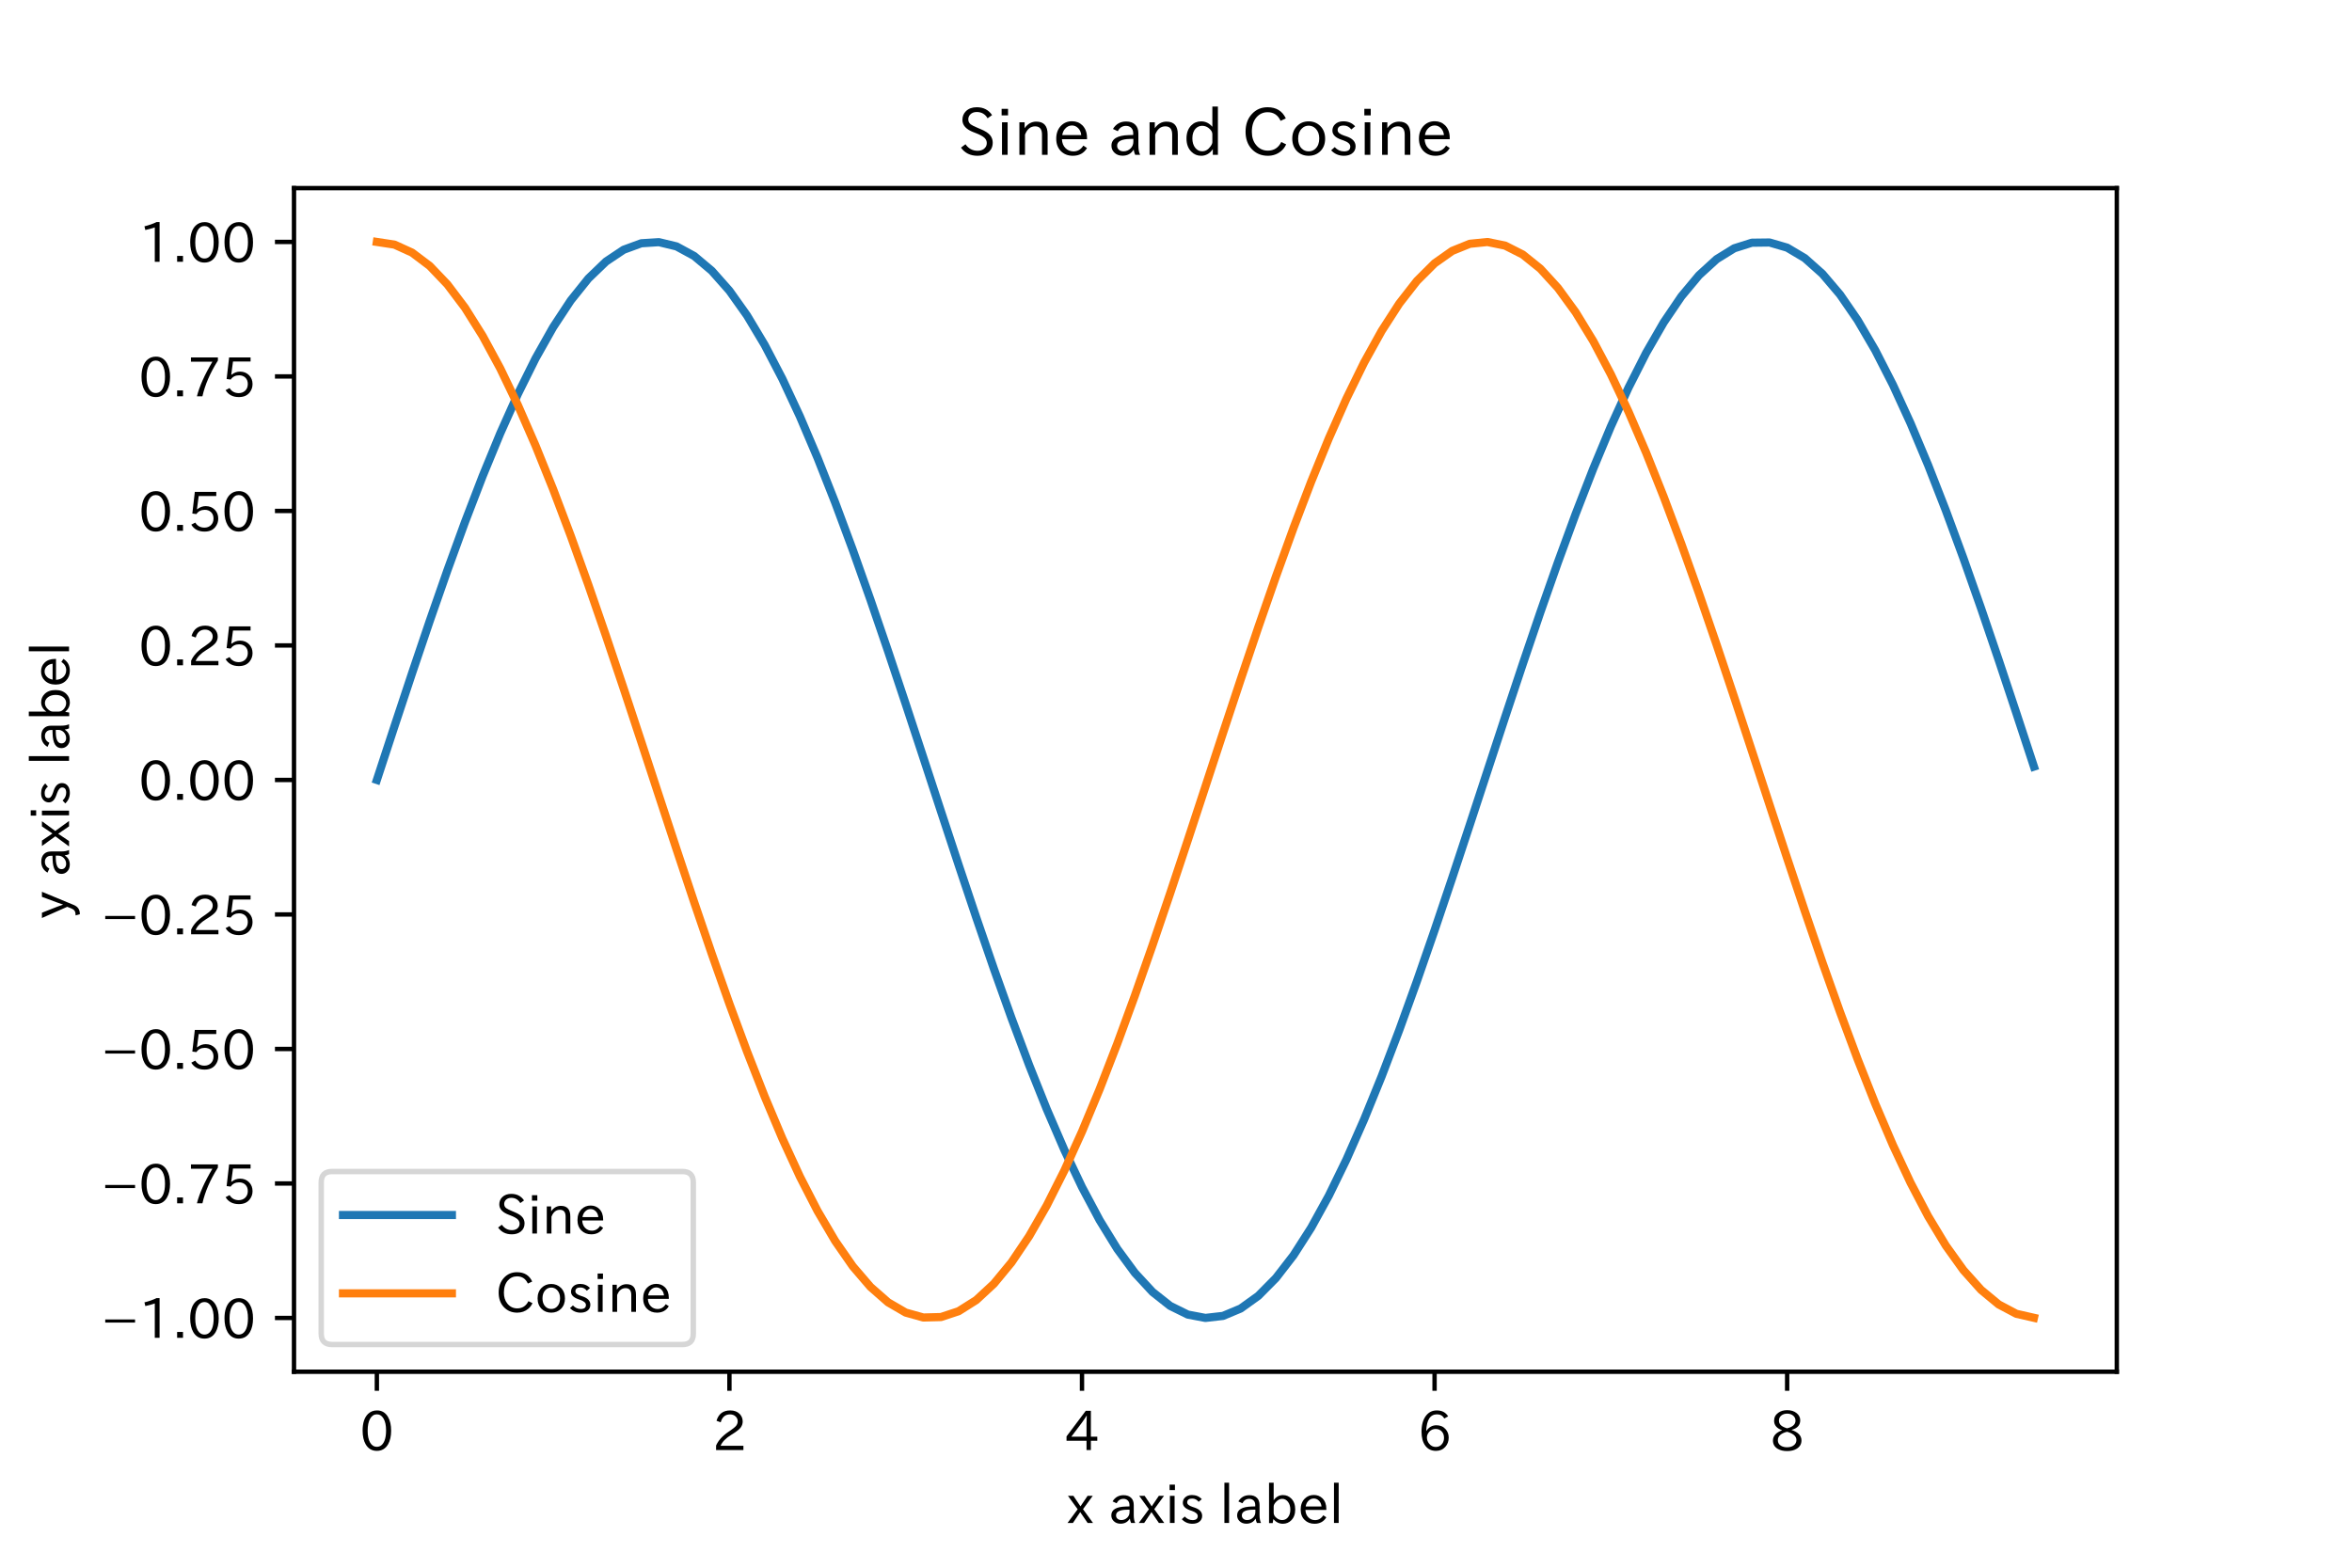 <?xml version="1.0" encoding="utf-8" standalone="no"?>
<!DOCTYPE svg PUBLIC "-//W3C//DTD SVG 1.1//EN"
  "http://www.w3.org/Graphics/SVG/1.1/DTD/svg11.dtd">
<!-- Created with matplotlib (https://matplotlib.org/) -->
<svg height="288pt" version="1.1" viewBox="0 0 432 288" width="432pt" xmlns="http://www.w3.org/2000/svg" xmlns:xlink="http://www.w3.org/1999/xlink">
 <defs>
  <style type="text/css">
*{stroke-linecap:butt;stroke-linejoin:round;}
  </style>
 </defs>
 <g id="figure_1">
  <g id="patch_1">
   <path d="M 0 288 
L 432 288 
L 432 0 
L 0 0 
z
" style="fill:#ffffff;"/>
  </g>
  <g id="axes_1">
   <g id="patch_2">
    <path d="M 54 252 
L 388.8 252 
L 388.8 34.56 
L 54 34.56 
z
" style="fill:#ffffff;"/>
   </g>
   <g id="matplotlib.axis_1">
    <g id="xtick_1">
     <g id="line2d_1">
      <defs>
       <path d="M 0 0 
L 0 3.5 
" id="m409e10e9fb" style="stroke:#000000;stroke-width:0.8;"/>
      </defs>
      <g>
       <use style="stroke:#000000;stroke-width:0.8;" x="69.218" xlink:href="#m409e10e9fb" y="252"/>
      </g>
     </g>
     <g id="text_1">
      <!-- 0 -->
      <defs>
       <path d="M 31.844 73.828 
Q 45.016 73.828 52.094 61.625 
Q 57.719 51.953 57.719 36.625 
Q 57.719 21.438 52.094 11.578 
Q 45.125 -0.484 31.5 -0.484 
Q 17.922 -0.484 10.938 11.578 
Q 5.328 21.438 5.328 36.719 
Q 5.328 58.016 15.625 67.719 
Q 22.172 73.828 31.844 73.828 
z
M 31.5 66.656 
Q 23.688 66.656 19.188 58.734 
Q 14.594 50.734 14.594 36.625 
Q 14.594 22.75 19.094 14.797 
Q 23.641 6.984 31.5 6.984 
Q 40.922 6.984 45.453 18.016 
Q 48.438 25.344 48.438 37.109 
Q 48.438 50.875 43.844 58.734 
Q 39.203 66.656 31.5 66.656 
z
" id="IPAexGothic-48"/>
      </defs>
      <g transform="translate(66.069 266.491)scale(0.1 -0.1)">
       <use xlink:href="#IPAexGothic-48"/>
      </g>
     </g>
    </g>
    <g id="xtick_2">
     <g id="line2d_2">
      <g>
       <use style="stroke:#000000;stroke-width:0.8;" x="133.976" xlink:href="#m409e10e9fb" y="252"/>
      </g>
     </g>
     <g id="text_2">
      <!-- 2 -->
      <defs>
       <path d="M 57.172 0.984 
L 6.984 0.984 
L 6.984 9.281 
Q 12.891 23.047 29.594 34.422 
L 32.375 36.281 
Q 40.922 42.141 43.609 45.406 
Q 46.688 49.266 46.688 53.812 
Q 46.688 58.938 43.062 62.547 
Q 39.062 66.547 32.562 66.547 
Q 19.531 66.547 15.484 52 
L 7.766 54.781 
Q 13.328 73.828 33.062 73.828 
Q 43.844 73.828 50.25 67.438 
Q 55.859 61.672 55.859 53.516 
Q 55.859 47.469 52.25 42.531 
Q 48.922 37.75 36.969 30.281 
L 34.859 29 
Q 19.625 19.578 15.281 8.891 
L 57.172 8.891 
z
" id="IPAexGothic-50"/>
      </defs>
      <g transform="translate(130.827 266.491)scale(0.1 -0.1)">
       <use xlink:href="#IPAexGothic-50"/>
      </g>
     </g>
    </g>
    <g id="xtick_3">
     <g id="line2d_3">
      <g>
       <use style="stroke:#000000;stroke-width:0.8;" x="198.735" xlink:href="#m409e10e9fb" y="252"/>
      </g>
     </g>
     <g id="text_3">
      <!-- 4 -->
      <defs>
       <path d="M 59.578 18.109 
L 47.797 18.109 
L 47.797 0.984 
L 39.797 0.984 
L 39.797 18.109 
L 3.078 18.109 
L 3.078 26.125 
L 38.375 73.094 
L 47.797 73.094 
L 47.797 25.531 
L 59.578 25.531 
z
M 40.281 64.203 
L 39.984 64.203 
Q 35.594 57.125 31.297 51.312 
L 11.859 25.531 
L 39.797 25.531 
L 39.797 49.125 
Q 39.797 54.391 40.281 64.203 
z
" id="IPAexGothic-52"/>
      </defs>
      <g transform="translate(195.585 266.491)scale(0.1 -0.1)">
       <use xlink:href="#IPAexGothic-52"/>
      </g>
     </g>
    </g>
    <g id="xtick_4">
     <g id="line2d_4">
      <g>
       <use style="stroke:#000000;stroke-width:0.8;" x="263.493" xlink:href="#m409e10e9fb" y="252"/>
      </g>
     </g>
     <g id="text_4">
      <!-- 6 -->
      <defs>
       <path d="M 16.5 36.375 
Q 23.578 46.578 34.906 46.578 
Q 45.406 46.578 51.812 39.266 
Q 57.422 32.906 57.422 23.781 
Q 57.422 13.812 51.125 6.781 
Q 44.578 -0.484 34.031 -0.484 
Q 21.484 -0.484 14.406 9.078 
Q 7.516 18.406 7.516 34.812 
Q 7.516 53.516 15.828 64.203 
Q 23.344 73.828 35.5 73.828 
Q 49.859 73.828 56.391 62.891 
L 49.219 58.984 
Q 45.219 66.656 35.938 66.656 
Q 17.484 66.656 16.109 36.375 
z
M 33.453 39.797 
Q 26.312 39.797 21.625 34.469 
Q 17.438 29.688 17.438 24.078 
Q 17.438 18.062 21.141 13.188 
Q 26.125 6.688 33.734 6.688 
Q 41.703 6.688 45.953 13.188 
Q 48.828 17.625 48.828 23.484 
Q 48.828 30.375 45.016 34.812 
Q 40.625 39.797 33.453 39.797 
z
" id="IPAexGothic-54"/>
      </defs>
      <g transform="translate(260.344 266.491)scale(0.1 -0.1)">
       <use xlink:href="#IPAexGothic-54"/>
      </g>
     </g>
    </g>
    <g id="xtick_5">
     <g id="line2d_5">
      <g>
       <use style="stroke:#000000;stroke-width:0.8;" x="328.251" xlink:href="#m409e10e9fb" y="252"/>
      </g>
     </g>
     <g id="text_5">
      <!-- 8 -->
      <defs>
       <path d="M 39.703 37.891 
Q 57.812 31.734 57.812 18.703 
Q 57.812 8.453 48.438 3.078 
Q 41.609 -0.875 31.5 -0.875 
Q 21.344 -0.875 14.5 3.078 
Q 5.422 8.297 5.422 18.406 
Q 5.422 31.062 22.016 37.203 
L 22.016 37.5 
Q 7.516 42.719 7.516 54.828 
Q 7.516 64.062 15.328 69.625 
Q 21.969 74.312 31.547 74.312 
Q 42.234 74.312 48.922 68.797 
Q 55.516 63.578 55.516 55.719 
Q 55.516 42.281 39.703 38.188 
z
M 31.594 41.016 
Q 46.828 44.625 46.828 55.125 
Q 46.828 61.188 41.797 64.844 
Q 37.703 67.922 31.5 67.922 
Q 25.094 67.922 20.797 64.5 
Q 16.406 60.891 16.406 55.031 
Q 16.406 49.219 21.094 45.703 
Q 23.344 43.891 26.906 42.531 
Q 31 40.875 31.594 41.016 
z
M 30.906 34.516 
Q 14.406 30.172 14.406 19 
Q 14.406 12.109 20.516 8.688 
Q 25.094 6.109 31.391 6.109 
Q 40.234 6.109 45.016 10.891 
Q 48.531 14.406 48.531 19.531 
Q 48.531 24.906 43.656 28.906 
Q 40.766 31.156 36.719 32.812 
Q 31.984 34.719 30.906 34.516 
z
" id="IPAexGothic-56"/>
      </defs>
      <g transform="translate(325.102 266.491)scale(0.1 -0.1)">
       <use xlink:href="#IPAexGothic-56"/>
      </g>
     </g>
    </g>
    <g id="text_6">
     <!-- x axis label -->
     <defs>
      <path d="M 47.656 0.984 
L 37.797 0.984 
L 24.172 20.906 
L 10.797 0.984 
L 0.875 0.984 
L 19.484 26.172 
L 1.656 50.781 
L 11.672 50.781 
L 24.656 31.5 
L 37.703 50.781 
L 47.172 50.781 
L 29.297 26.266 
z
" id="IPAexGothic-120"/>
      <path id="IPAexGothic-32"/>
      <path d="M 49.312 0.984 
L 41.75 0.984 
Q 39.984 4.734 39.547 8.688 
L 39.203 8.688 
Q 33.547 -0.391 22.312 -0.391 
Q 14.594 -0.391 9.719 4.5 
Q 5.422 8.797 5.422 14.984 
Q 5.422 30.422 32.031 31.203 
L 38.719 31.391 
L 38.719 33.984 
Q 38.719 39.203 35.75 42.188 
Q 32.625 45.312 27.734 45.312 
Q 19.344 45.312 15.141 37.156 
L 7.719 40.578 
Q 14.656 52 27.938 52 
Q 37.109 52 42.047 46.875 
Q 46.625 42.281 46.625 33.891 
L 46.625 15.578 
Q 46.625 6.25 49.312 0.984 
z
M 38.922 25.391 
L 33.453 25.297 
Q 14.109 24.859 14.109 14.891 
Q 14.109 11.375 16.406 9.078 
Q 19.234 6.297 23.828 6.297 
Q 30.219 6.297 34.906 10.984 
Q 38.922 15.141 38.922 21 
z
" id="IPAexGothic-97"/>
      <path d="M 18.406 61.375 
L 8.594 61.375 
L 8.594 71.391 
L 18.406 71.391 
z
M 17.781 0.984 
L 9.188 0.984 
L 9.188 50.781 
L 17.781 50.781 
z
" id="IPAexGothic-105"/>
      <path d="M 34.906 39.797 
Q 30.281 45.797 23.188 45.797 
Q 13.922 45.797 13.922 38.672 
Q 13.922 33.641 23.922 30.375 
L 27.203 29.297 
Q 41.406 24.656 41.406 13.969 
Q 41.406 6.781 35.5 2.688 
Q 30.812 -0.484 23.391 -0.484 
Q 11.969 -0.484 4 7.859 
L 9.422 12.797 
Q 15.578 6.203 23.688 6.203 
Q 33.297 6.203 33.297 13.672 
Q 33.297 19.344 22.703 23.094 
L 19.281 24.266 
Q 5.906 28.953 5.906 37.984 
Q 5.906 43.703 9.812 47.609 
Q 14.5 52.297 22.703 52.297 
Q 33.688 52.297 40.719 44.672 
z
" id="IPAexGothic-115"/>
      <path d="M 17.672 0.984 
L 9.078 0.984 
L 9.078 74.906 
L 17.672 74.906 
z
" id="IPAexGothic-108"/>
      <path d="M 17.578 42.672 
Q 24.219 52.203 34.672 52.203 
Q 43.562 52.203 49.859 45.906 
Q 57.172 38.578 57.172 25.688 
Q 57.172 13.094 49.859 5.812 
Q 43.562 -0.484 34.469 -0.484 
Q 24.359 -0.484 17 8.062 
L 15.766 0.688 
L 9.078 0.688 
L 9.078 74.906 
L 17.578 74.906 
z
M 17.578 31.203 
L 17.578 19.578 
Q 17.578 13.875 23.875 9.375 
Q 28.172 6.297 33.109 6.297 
Q 38.875 6.297 42.875 10.297 
Q 48.188 15.766 48.188 25.484 
Q 48.188 34.281 43.797 39.891 
Q 39.453 45.312 33.203 45.312 
Q 27.484 45.312 22.469 40.281 
Q 17.578 35.406 17.578 31.203 
z
" id="IPAexGothic-98"/>
      <path d="M 13.484 24.906 
Q 13.922 16.266 18.891 11.281 
Q 23.969 6.203 31.203 6.203 
Q 40.719 6.203 46.297 15.094 
L 51.906 11.375 
Q 44.828 -0.484 30.172 -0.484 
Q 19.094 -0.484 11.969 6.594 
Q 4.781 13.812 4.781 25.641 
Q 4.781 38.188 12.312 45.703 
Q 19 52.391 29 52.391 
Q 38.422 52.391 44.781 46.188 
Q 51.906 38.969 51.906 26.906 
L 51.906 24.906 
z
M 43.062 31.203 
Q 42.328 37.984 38.281 41.891 
Q 34.281 45.906 28.812 45.906 
Q 22.469 45.906 17.969 40.484 
Q 14.891 36.812 13.969 31.203 
z
" id="IPAexGothic-101"/>
     </defs>
     <g transform="translate(195.99 279.881)scale(0.1 -0.1)">
      <use xlink:href="#IPAexGothic-120"/>
      <use x="48.877" xlink:href="#IPAexGothic-32"/>
      <use x="75.879" xlink:href="#IPAexGothic-97"/>
      <use x="130.859" xlink:href="#IPAexGothic-120"/>
      <use x="179.736" xlink:href="#IPAexGothic-105"/>
      <use x="206.738" xlink:href="#IPAexGothic-115"/>
      <use x="252.93" xlink:href="#IPAexGothic-32"/>
      <use x="279.932" xlink:href="#IPAexGothic-108"/>
      <use x="306.934" xlink:href="#IPAexGothic-97"/>
      <use x="361.914" xlink:href="#IPAexGothic-98"/>
      <use x="424.316" xlink:href="#IPAexGothic-101"/>
      <use x="481.201" xlink:href="#IPAexGothic-108"/>
     </g>
    </g>
   </g>
   <g id="matplotlib.axis_2">
    <g id="ytick_1">
     <g id="line2d_6">
      <defs>
       <path d="M 0 0 
L -3.5 0 
" id="me45bfc81cf" style="stroke:#000000;stroke-width:0.8;"/>
      </defs>
      <g>
       <use style="stroke:#000000;stroke-width:0.8;" x="54" xlink:href="#me45bfc81cf" y="242.124"/>
      </g>
     </g>
     <g id="text_7">
      <!-- −1.00 -->
      <defs>
       <path d="M 6.5 34.719 
L 61.281 34.719 
L 61.281 29 
L 6.5 29 
z
" id="IPAexGothic-8722"/>
       <path d="M 38.484 0.984 
L 29.688 0.984 
L 29.688 64.109 
Q 21.438 61.281 12.312 59.328 
L 10.688 66.109 
Q 23.734 69.391 32.906 73.922 
L 38.484 73.922 
z
" id="IPAexGothic-49"/>
       <path d="M 18.5 0.984 
L 7.719 0.984 
L 7.719 11.766 
L 18.5 11.766 
z
" id="IPAexGothic-46"/>
      </defs>
      <g transform="translate(18.68 245.869)scale(0.1 -0.1)">
       <use xlink:href="#IPAexGothic-8722"/>
       <use x="67.822" xlink:href="#IPAexGothic-49"/>
       <use x="130.811" xlink:href="#IPAexGothic-46"/>
       <use x="157.227" xlink:href="#IPAexGothic-48"/>
       <use x="220.215" xlink:href="#IPAexGothic-48"/>
      </g>
     </g>
    </g>
    <g id="ytick_2">
     <g id="line2d_7">
      <g>
       <use style="stroke:#000000;stroke-width:0.8;" x="54" xlink:href="#me45bfc81cf" y="217.414"/>
      </g>
     </g>
     <g id="text_8">
      <!-- −0.75 -->
      <defs>
       <path d="M 56.203 66.609 
Q 34.969 32.906 27.781 0.984 
L 17.672 0.984 
Q 24.703 28.656 46.094 64.5 
L 6.688 64.5 
L 6.688 72.406 
L 56.203 72.406 
z
" id="IPAexGothic-55"/>
       <path d="M 18.406 40.672 
Q 25.531 46.297 33.938 46.297 
Q 44 46.297 50.641 39.5 
Q 56.844 33.016 56.844 23.391 
Q 56.844 14.656 51.516 8.016 
Q 44.828 -0.484 31.734 -0.484 
Q 14.984 -0.484 7.328 12.25 
L 14.656 16.062 
Q 20.453 6.781 31.453 6.781 
Q 38.531 6.781 43.266 11.188 
Q 48.141 15.828 48.141 23.484 
Q 48.141 30.719 43.844 35.016 
Q 39.359 39.5 32.125 39.5 
Q 21.969 39.5 16.75 31.688 
L 9.234 32.672 
L 13.812 72.406 
L 53.219 72.406 
L 53.219 64.891 
L 20.953 64.891 
L 17.719 40.672 
z
" id="IPAexGothic-53"/>
      </defs>
      <g transform="translate(18.68 221.159)scale(0.1 -0.1)">
       <use xlink:href="#IPAexGothic-8722"/>
       <use x="67.822" xlink:href="#IPAexGothic-48"/>
       <use x="130.811" xlink:href="#IPAexGothic-46"/>
       <use x="157.227" xlink:href="#IPAexGothic-55"/>
       <use x="220.215" xlink:href="#IPAexGothic-53"/>
      </g>
     </g>
    </g>
    <g id="ytick_3">
     <g id="line2d_8">
      <g>
       <use style="stroke:#000000;stroke-width:0.8;" x="54" xlink:href="#me45bfc81cf" y="192.704"/>
      </g>
     </g>
     <g id="text_9">
      <!-- −0.50 -->
      <g transform="translate(18.68 196.449)scale(0.1 -0.1)">
       <use xlink:href="#IPAexGothic-8722"/>
       <use x="67.822" xlink:href="#IPAexGothic-48"/>
       <use x="130.811" xlink:href="#IPAexGothic-46"/>
       <use x="157.227" xlink:href="#IPAexGothic-53"/>
       <use x="220.215" xlink:href="#IPAexGothic-48"/>
      </g>
     </g>
    </g>
    <g id="ytick_4">
     <g id="line2d_9">
      <g>
       <use style="stroke:#000000;stroke-width:0.8;" x="54" xlink:href="#me45bfc81cf" y="167.994"/>
      </g>
     </g>
     <g id="text_10">
      <!-- −0.25 -->
      <g transform="translate(18.68 171.739)scale(0.1 -0.1)">
       <use xlink:href="#IPAexGothic-8722"/>
       <use x="67.822" xlink:href="#IPAexGothic-48"/>
       <use x="130.811" xlink:href="#IPAexGothic-46"/>
       <use x="157.227" xlink:href="#IPAexGothic-50"/>
       <use x="220.215" xlink:href="#IPAexGothic-53"/>
      </g>
     </g>
    </g>
    <g id="ytick_5">
     <g id="line2d_10">
      <g>
       <use style="stroke:#000000;stroke-width:0.8;" x="54" xlink:href="#me45bfc81cf" y="143.284"/>
      </g>
     </g>
     <g id="text_11">
      <!-- 0.00 -->
      <g transform="translate(25.462 147.029)scale(0.1 -0.1)">
       <use xlink:href="#IPAexGothic-48"/>
       <use x="62.988" xlink:href="#IPAexGothic-46"/>
       <use x="89.404" xlink:href="#IPAexGothic-48"/>
       <use x="152.393" xlink:href="#IPAexGothic-48"/>
      </g>
     </g>
    </g>
    <g id="ytick_6">
     <g id="line2d_11">
      <g>
       <use style="stroke:#000000;stroke-width:0.8;" x="54" xlink:href="#me45bfc81cf" y="118.574"/>
      </g>
     </g>
     <g id="text_12">
      <!-- 0.25 -->
      <g transform="translate(25.462 122.319)scale(0.1 -0.1)">
       <use xlink:href="#IPAexGothic-48"/>
       <use x="62.988" xlink:href="#IPAexGothic-46"/>
       <use x="89.404" xlink:href="#IPAexGothic-50"/>
       <use x="152.393" xlink:href="#IPAexGothic-53"/>
      </g>
     </g>
    </g>
    <g id="ytick_7">
     <g id="line2d_12">
      <g>
       <use style="stroke:#000000;stroke-width:0.8;" x="54" xlink:href="#me45bfc81cf" y="93.864"/>
      </g>
     </g>
     <g id="text_13">
      <!-- 0.50 -->
      <g transform="translate(25.462 97.609)scale(0.1 -0.1)">
       <use xlink:href="#IPAexGothic-48"/>
       <use x="62.988" xlink:href="#IPAexGothic-46"/>
       <use x="89.404" xlink:href="#IPAexGothic-53"/>
       <use x="152.393" xlink:href="#IPAexGothic-48"/>
      </g>
     </g>
    </g>
    <g id="ytick_8">
     <g id="line2d_13">
      <g>
       <use style="stroke:#000000;stroke-width:0.8;" x="54" xlink:href="#me45bfc81cf" y="69.154"/>
      </g>
     </g>
     <g id="text_14">
      <!-- 0.75 -->
      <g transform="translate(25.462 72.899)scale(0.1 -0.1)">
       <use xlink:href="#IPAexGothic-48"/>
       <use x="62.988" xlink:href="#IPAexGothic-46"/>
       <use x="89.404" xlink:href="#IPAexGothic-55"/>
       <use x="152.393" xlink:href="#IPAexGothic-53"/>
      </g>
     </g>
    </g>
    <g id="ytick_9">
     <g id="line2d_14">
      <g>
       <use style="stroke:#000000;stroke-width:0.8;" x="54" xlink:href="#me45bfc81cf" y="44.444"/>
      </g>
     </g>
     <g id="text_15">
      <!-- 1.00 -->
      <g transform="translate(25.462 48.189)scale(0.1 -0.1)">
       <use xlink:href="#IPAexGothic-49"/>
       <use x="62.988" xlink:href="#IPAexGothic-46"/>
       <use x="89.404" xlink:href="#IPAexGothic-48"/>
       <use x="152.393" xlink:href="#IPAexGothic-48"/>
      </g>
     </g>
    </g>
    <g id="text_16">
     <!-- y axis label -->
     <defs>
      <path d="M 48.781 50.781 
L 24.609 -7.625 
Q 19.969 -18.797 8.594 -18.797 
L 7.469 -18.797 
L 5.375 -10.984 
L 6.984 -10.984 
Q 15.141 -10.984 17.969 -3.719 
L 21.188 4.297 
L 0.594 50.781 
L 10.297 50.781 
L 21.297 22.797 
Q 23.875 16.016 25.094 12.203 
L 25.391 12.203 
Q 27.344 18.266 29.109 22.797 
L 39.5 50.781 
z
" id="IPAexGothic-121"/>
     </defs>
     <g transform="translate(12.78 168.707)rotate(-90)scale(0.1 -0.1)">
      <use xlink:href="#IPAexGothic-121"/>
      <use x="49.219" xlink:href="#IPAexGothic-32"/>
      <use x="76.221" xlink:href="#IPAexGothic-97"/>
      <use x="131.201" xlink:href="#IPAexGothic-120"/>
      <use x="180.078" xlink:href="#IPAexGothic-105"/>
      <use x="207.08" xlink:href="#IPAexGothic-115"/>
      <use x="253.271" xlink:href="#IPAexGothic-32"/>
      <use x="280.273" xlink:href="#IPAexGothic-108"/>
      <use x="307.275" xlink:href="#IPAexGothic-97"/>
      <use x="362.256" xlink:href="#IPAexGothic-98"/>
      <use x="424.658" xlink:href="#IPAexGothic-101"/>
      <use x="481.543" xlink:href="#IPAexGothic-108"/>
     </g>
    </g>
   </g>
   <g id="line2d_15">
    <path clip-path="url(#pb425b417bd)" d="M 69.218 143.284 
L 72.456 133.416 
L 75.694 123.647 
L 78.932 114.075 
L 82.17 104.794 
L 85.408 95.897 
L 88.646 87.474 
L 91.884 79.609 
L 95.121 72.38 
L 98.359 65.86 
L 101.597 60.113 
L 104.835 55.197 
L 108.073 51.161 
L 111.311 48.046 
L 114.549 45.882 
L 117.787 44.691 
L 121.025 44.486 
L 124.263 45.267 
L 127.501 47.029 
L 130.738 49.751 
L 133.976 53.409 
L 137.214 57.964 
L 140.452 63.372 
L 143.69 69.578 
L 146.928 76.521 
L 150.166 84.131 
L 153.404 92.332 
L 156.642 101.041 
L 159.88 110.174 
L 163.118 119.636 
L 166.356 129.335 
L 169.593 139.174 
L 172.831 149.054 
L 176.069 158.875 
L 179.307 168.542 
L 182.545 177.955 
L 185.783 187.023 
L 189.021 195.653 
L 192.259 203.76 
L 195.497 211.263 
L 198.735 218.086 
L 201.973 224.162 
L 205.21 229.43 
L 208.448 233.838 
L 211.686 237.34 
L 214.924 239.903 
L 218.162 241.5 
L 221.4 242.116 
L 224.638 241.745 
L 227.876 240.39 
L 231.114 238.064 
L 234.352 234.791 
L 237.59 230.605 
L 240.827 225.545 
L 244.065 219.664 
L 247.303 213.02 
L 250.541 205.678 
L 253.779 197.714 
L 257.017 189.205 
L 260.255 180.238 
L 263.493 170.901 
L 266.731 161.289 
L 269.969 151.496 
L 273.207 141.622 
L 276.444 131.764 
L 279.682 122.021 
L 282.92 112.491 
L 286.158 103.268 
L 289.396 94.446 
L 292.634 86.111 
L 295.872 78.347 
L 299.11 71.232 
L 302.348 64.838 
L 305.586 59.227 
L 308.824 54.455 
L 312.062 50.572 
L 315.299 47.614 
L 318.537 45.613 
L 321.775 44.588 
L 325.013 44.548 
L 328.251 45.495 
L 331.489 47.42 
L 334.727 50.302 
L 337.965 54.113 
L 341.203 58.815 
L 344.441 64.361 
L 347.679 70.696 
L 350.916 77.756 
L 354.154 85.47 
L 357.392 93.763 
L 360.63 102.55 
L 363.868 111.744 
L 367.106 121.253 
L 370.344 130.983 
L 373.582 140.835 
" style="fill:none;stroke:#1f77b4;stroke-linecap:square;stroke-width:1.5;"/>
   </g>
   <g id="line2d_16">
    <path clip-path="url(#pb425b417bd)" d="M 69.218 44.444 
L 72.456 44.937 
L 75.694 46.414 
L 78.932 48.858 
L 82.17 52.246 
L 85.408 56.543 
L 88.646 61.707 
L 91.884 67.687 
L 95.121 74.421 
L 98.359 81.844 
L 101.597 89.88 
L 104.835 98.45 
L 108.073 107.468 
L 111.311 116.844 
L 114.549 126.484 
L 117.787 136.292 
L 121.025 146.17 
L 124.263 156.019 
L 127.501 165.74 
L 130.738 175.238 
L 133.976 184.416 
L 137.214 193.183 
L 140.452 201.451 
L 143.69 209.139 
L 146.928 216.168 
L 150.166 222.469 
L 153.404 227.979 
L 156.642 232.642 
L 159.88 236.413 
L 163.118 239.253 
L 166.356 241.135 
L 169.593 242.038 
L 172.831 241.955 
L 176.069 240.886 
L 179.307 238.842 
L 182.545 235.843 
L 185.783 231.92 
L 189.021 227.11 
L 192.259 221.463 
L 195.497 215.035 
L 198.735 207.89 
L 201.973 200.099 
L 205.21 191.741 
L 208.448 182.899 
L 211.686 173.661 
L 214.924 164.119 
L 218.162 154.369 
L 221.4 144.508 
L 224.638 134.635 
L 227.876 124.849 
L 231.114 115.247 
L 234.352 105.924 
L 237.59 96.976 
L 240.827 88.489 
L 244.065 80.551 
L 247.303 73.239 
L 250.541 66.627 
L 253.779 60.781 
L 257.017 55.759 
L 260.255 51.612 
L 263.493 48.38 
L 266.731 46.097 
L 269.969 44.785 
L 273.207 44.458 
L 276.444 45.117 
L 279.682 46.758 
L 282.92 49.363 
L 286.158 52.906 
L 289.396 57.352 
L 292.634 62.657 
L 295.872 68.768 
L 299.11 75.623 
L 302.348 83.154 
L 305.586 91.286 
L 308.824 99.938 
L 312.062 109.022 
L 315.299 118.449 
L 318.537 128.124 
L 321.775 137.951 
L 325.013 147.831 
L 328.251 157.665 
L 331.489 167.356 
L 334.727 176.806 
L 337.965 185.921 
L 341.203 194.61 
L 344.441 202.787 
L 347.679 210.369 
L 350.916 217.28 
L 354.154 223.452 
L 357.392 228.824 
L 360.63 233.34 
L 363.868 236.957 
L 367.106 239.637 
L 370.344 241.355 
L 373.582 242.094 
" style="fill:none;stroke:#ff7f0e;stroke-linecap:square;stroke-width:1.5;"/>
   </g>
   <g id="patch_3">
    <path d="M 54 252 
L 54 34.56 
" style="fill:none;stroke:#000000;stroke-linecap:square;stroke-linejoin:miter;stroke-width:0.8;"/>
   </g>
   <g id="patch_4">
    <path d="M 388.8 252 
L 388.8 34.56 
" style="fill:none;stroke:#000000;stroke-linecap:square;stroke-linejoin:miter;stroke-width:0.8;"/>
   </g>
   <g id="patch_5">
    <path d="M 54 252 
L 388.8 252 
" style="fill:none;stroke:#000000;stroke-linecap:square;stroke-linejoin:miter;stroke-width:0.8;"/>
   </g>
   <g id="patch_6">
    <path d="M 54 34.56 
L 388.8 34.56 
" style="fill:none;stroke:#000000;stroke-linecap:square;stroke-linejoin:miter;stroke-width:0.8;"/>
   </g>
   <g id="text_17">
    <!-- Sine and Cosine -->
    <defs>
     <path d="M 45.609 56.891 
Q 40.047 66.547 28.953 66.547 
Q 22.703 66.547 18.953 62.641 
Q 16.062 59.422 16.062 55.219 
Q 16.062 50.594 19.781 47.609 
Q 22.562 45.516 31 42 
L 34.375 40.578 
Q 45.703 36.031 49.859 30.516 
Q 53.469 25.688 53.469 19.672 
Q 53.469 10.062 46.391 4.5 
Q 39.984 -0.484 30.172 -0.484 
Q 13.766 -0.484 4.891 11.969 
L 11.766 17.188 
Q 18.797 7.172 30.281 7.172 
Q 35.75 7.172 39.594 9.766 
Q 44.391 13.234 44.391 19 
Q 44.391 23.484 40.875 27 
Q 37.109 30.609 27 34.469 
L 24.078 35.594 
Q 7.078 42.094 7.078 54.391 
Q 7.078 62.594 12.594 67.922 
Q 18.797 73.828 29.109 73.828 
Q 44.391 73.828 52.484 61.812 
z
" id="IPAexGothic-83"/>
     <path d="M 52 0.984 
L 43.406 0.984 
L 43.406 31.891 
Q 43.406 44.578 32.906 44.578 
Q 22.312 44.578 17.391 31.891 
L 17.391 0.984 
L 8.797 0.984 
L 8.797 50.781 
L 16.797 50.781 
L 16.797 41.797 
Q 23.828 51.812 34.719 51.812 
Q 52 51.812 52 32.375 
z
" id="IPAexGothic-110"/>
     <path d="M 52.984 0.984 
L 45.172 0.984 
L 45.172 9.672 
Q 38.141 -0.484 27.391 -0.484 
Q 18.453 -0.484 12.312 5.812 
Q 4.891 13.188 4.891 25.984 
Q 4.891 38.531 12.062 45.906 
Q 18.266 52.203 27.391 52.203 
Q 37.25 52.203 44.484 43.891 
L 44.484 74.906 
L 52.984 74.906 
z
M 44.484 20.359 
L 44.484 32.766 
Q 44.484 37.703 38.375 42.281 
Q 34.078 45.406 28.953 45.406 
Q 23.188 45.406 19.188 41.406 
Q 13.875 36.078 13.875 26.219 
Q 13.875 17.328 18.266 11.719 
Q 22.516 6.391 28.859 6.391 
Q 36.281 6.391 41.5 13.672 
Q 44.484 17.719 44.484 20.359 
z
" id="IPAexGothic-100"/>
     <path d="M 68.016 17 
Q 65.328 10.844 60.297 6.688 
Q 51.766 -0.484 39.984 -0.484 
Q 24.812 -0.484 14.984 10.203 
Q 5.906 20.219 5.906 36.422 
Q 5.906 53.219 15.828 63.719 
Q 25.297 73.828 39.594 73.828 
Q 59.578 73.828 67.531 56.688 
L 59.516 52.984 
Q 53.516 66.219 39.703 66.219 
Q 29.547 66.219 22.703 58.5 
Q 15.531 50.25 15.531 36.281 
Q 15.531 24.219 21.625 16.5 
Q 28.766 7.375 40.047 7.375 
Q 54 7.375 60.594 20.609 
z
" id="IPAexGothic-67"/>
     <path d="M 29.984 52.203 
Q 40.531 52.203 47.75 45.125 
Q 55.172 37.703 55.172 25.594 
Q 55.172 13.875 47.906 6.594 
Q 40.766 -0.484 29.984 -0.484 
Q 19.188 -0.484 12.203 6.5 
Q 4.891 13.766 4.891 25.875 
Q 4.891 37.703 12.312 45.125 
Q 19.391 52.203 29.984 52.203 
z
M 29.984 45.609 
Q 23.734 45.609 19.391 41.109 
Q 13.875 35.594 13.875 25.781 
Q 13.875 16.109 19.281 10.688 
Q 23.688 6.297 29.984 6.297 
Q 36.422 6.297 40.766 10.797 
Q 46.188 16.219 46.188 26.125 
Q 46.188 35.453 40.672 41.109 
Q 36.188 45.609 29.984 45.609 
z
" id="IPAexGothic-111"/>
    </defs>
    <g transform="translate(175.92 28.56)scale(0.12 -0.12)">
     <use xlink:href="#IPAexGothic-83"/>
     <use x="58.496" xlink:href="#IPAexGothic-105"/>
     <use x="85.498" xlink:href="#IPAexGothic-110"/>
     <use x="145.898" xlink:href="#IPAexGothic-101"/>
     <use x="202.783" xlink:href="#IPAexGothic-32"/>
     <use x="229.785" xlink:href="#IPAexGothic-97"/>
     <use x="284.766" xlink:href="#IPAexGothic-110"/>
     <use x="345.166" xlink:href="#IPAexGothic-100"/>
     <use x="407.568" xlink:href="#IPAexGothic-32"/>
     <use x="434.57" xlink:href="#IPAexGothic-67"/>
     <use x="507.08" xlink:href="#IPAexGothic-111"/>
     <use x="567.48" xlink:href="#IPAexGothic-115"/>
     <use x="613.672" xlink:href="#IPAexGothic-105"/>
     <use x="640.674" xlink:href="#IPAexGothic-110"/>
     <use x="701.074" xlink:href="#IPAexGothic-101"/>
    </g>
   </g>
   <g id="legend_1">
    <g id="patch_7">
     <path d="M 61 247 
L 125.341 247 
Q 127.341 247 127.341 245 
L 127.341 217.219 
Q 127.341 215.219 125.341 215.219 
L 61 215.219 
Q 59 215.219 59 217.219 
L 59 245 
Q 59 247 61 247 
z
" style="fill:#ffffff;opacity:0.8;stroke:#cccccc;stroke-linejoin:miter;"/>
    </g>
    <g id="line2d_17">
     <path d="M 63 223.209 
L 83 223.209 
" style="fill:none;stroke:#1f77b4;stroke-linecap:square;stroke-width:1.5;"/>
    </g>
    <g id="line2d_18"/>
    <g id="text_18">
     <!-- Sine -->
     <g transform="translate(91 226.709)scale(0.1 -0.1)">
      <use xlink:href="#IPAexGothic-83"/>
      <use x="58.496" xlink:href="#IPAexGothic-105"/>
      <use x="85.498" xlink:href="#IPAexGothic-110"/>
      <use x="145.898" xlink:href="#IPAexGothic-101"/>
     </g>
    </g>
    <g id="line2d_19">
     <path d="M 63 237.6 
L 83 237.6 
" style="fill:none;stroke:#ff7f0e;stroke-linecap:square;stroke-width:1.5;"/>
    </g>
    <g id="line2d_20"/>
    <g id="text_19">
     <!-- Cosine -->
     <g transform="translate(91 241.1)scale(0.1 -0.1)">
      <use xlink:href="#IPAexGothic-67"/>
      <use x="72.51" xlink:href="#IPAexGothic-111"/>
      <use x="132.91" xlink:href="#IPAexGothic-115"/>
      <use x="179.102" xlink:href="#IPAexGothic-105"/>
      <use x="206.104" xlink:href="#IPAexGothic-110"/>
      <use x="266.504" xlink:href="#IPAexGothic-101"/>
     </g>
    </g>
   </g>
  </g>
 </g>
 <defs>
  <clipPath id="pb425b417bd">
   <rect height="217.44" width="334.8" x="54" y="34.56"/>
  </clipPath>
 </defs>
</svg>
